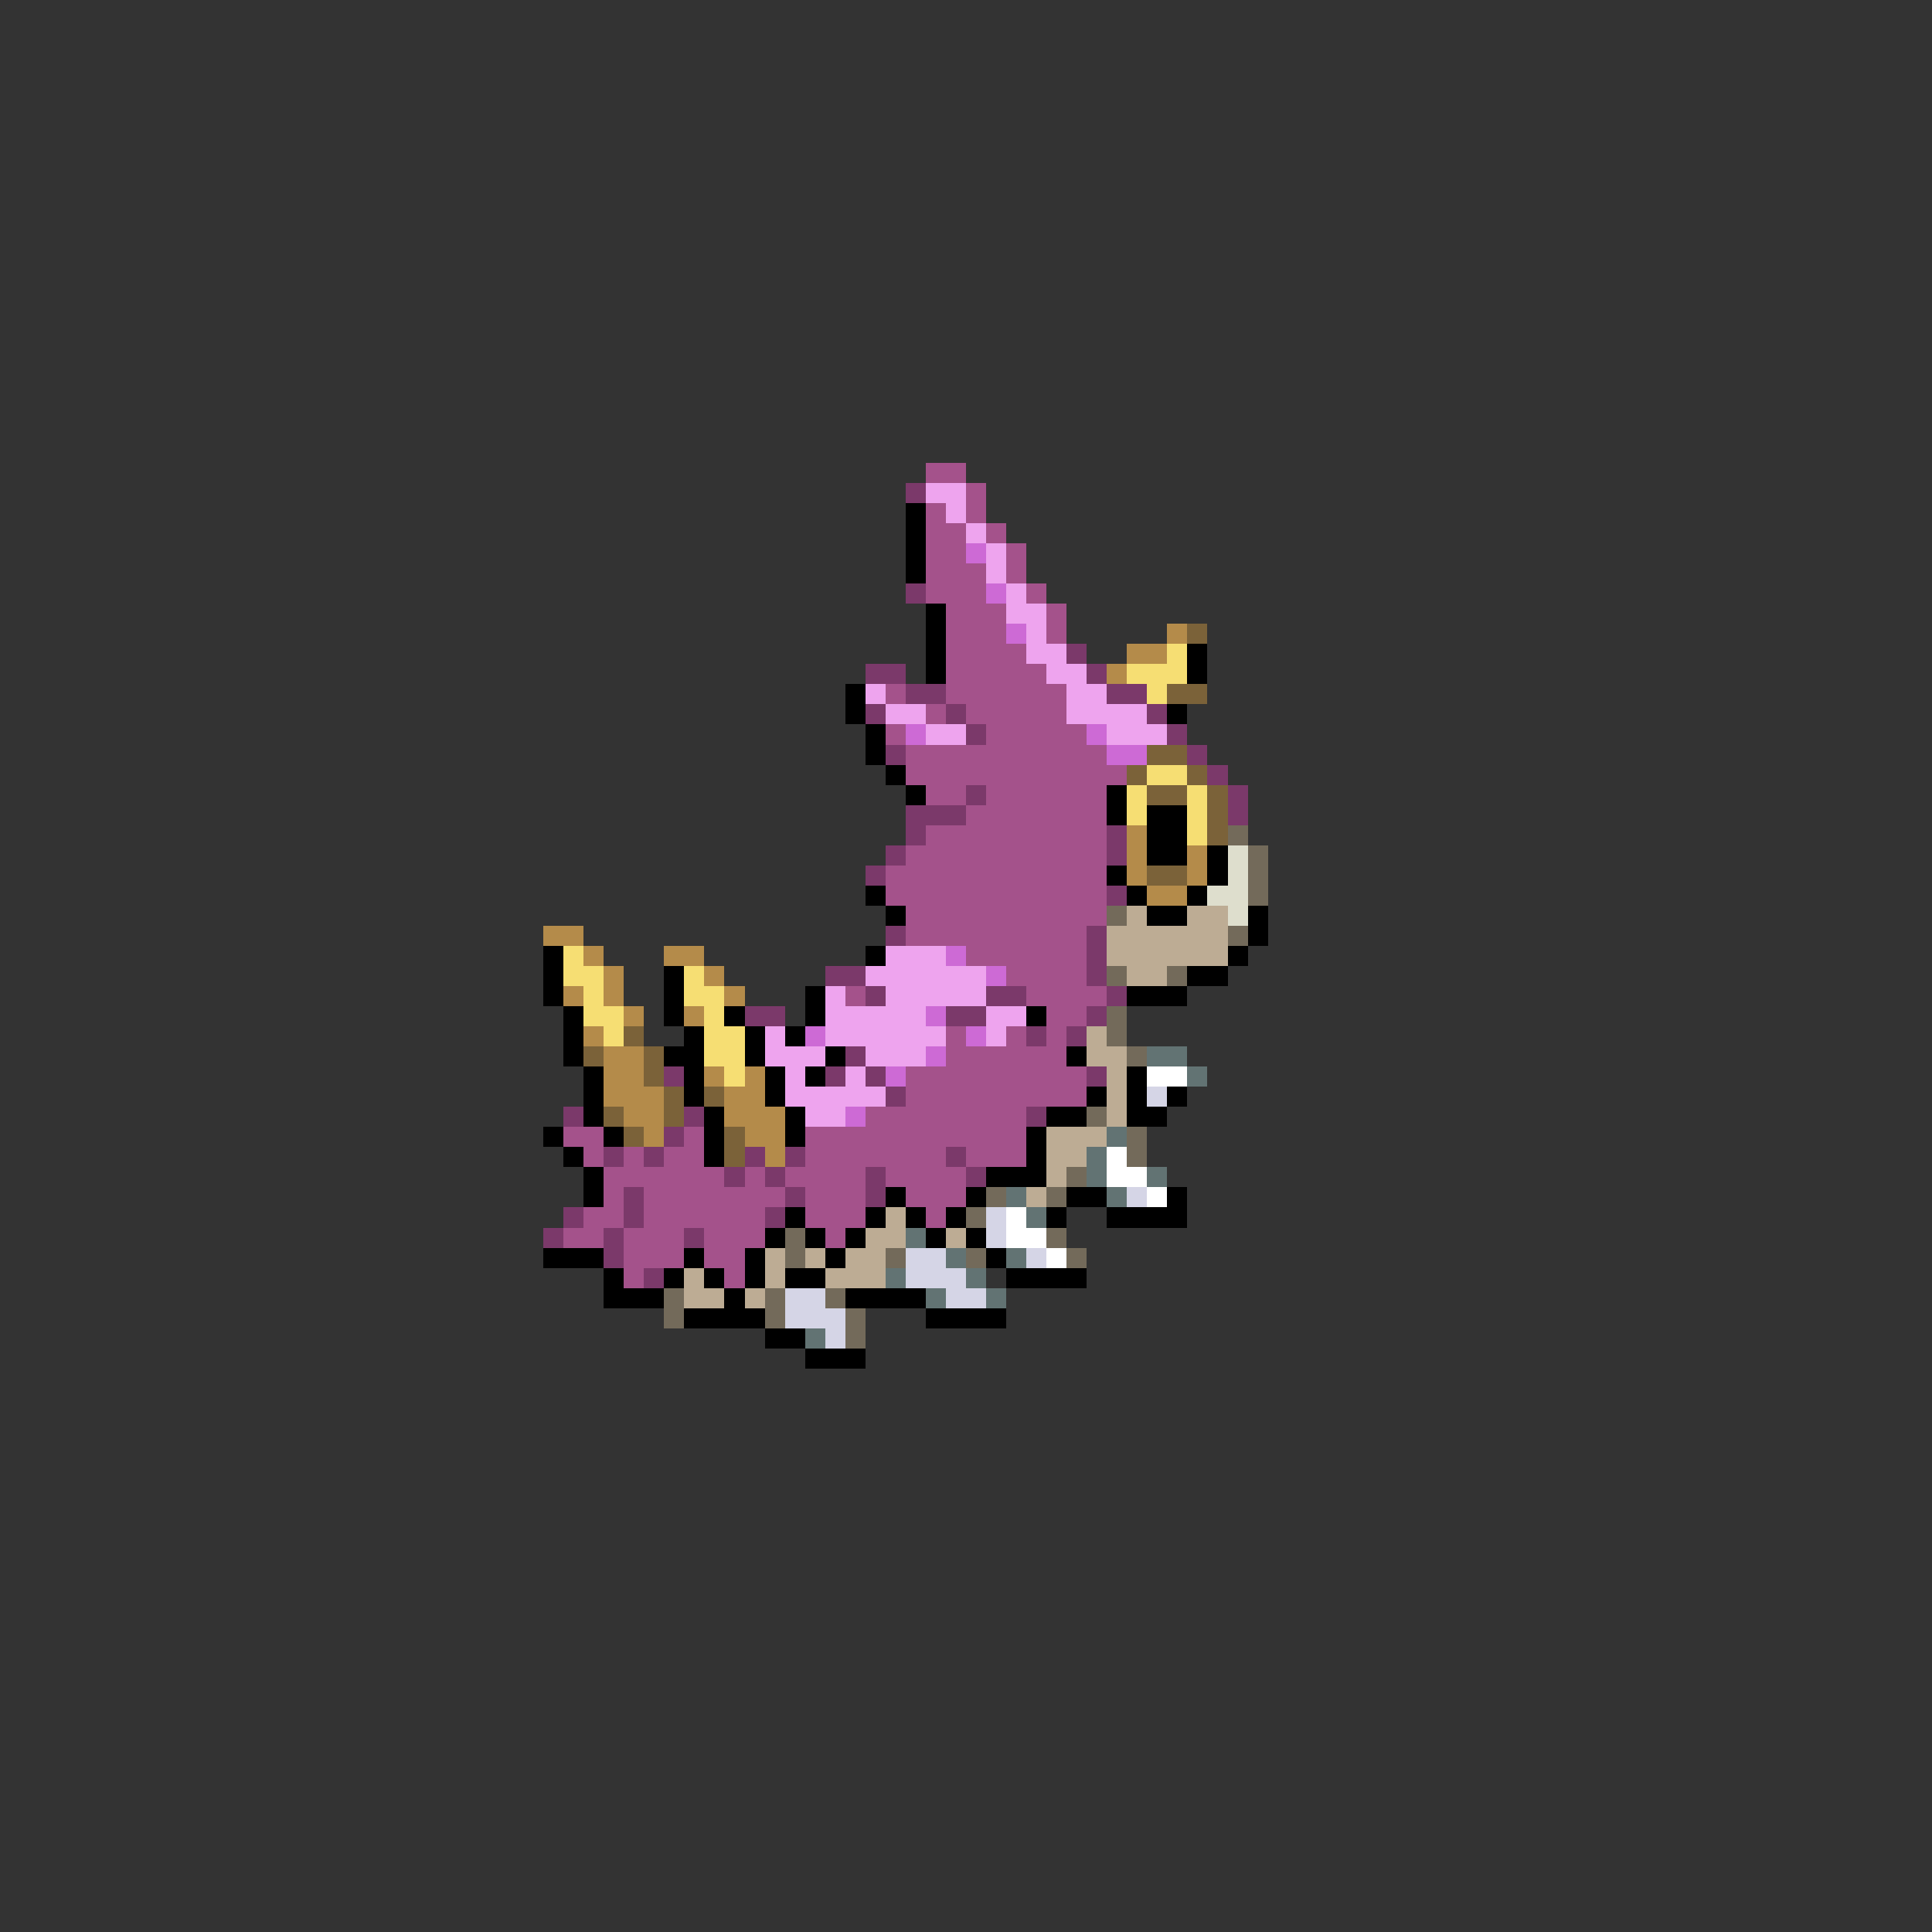 <svg xmlns="http://www.w3.org/2000/svg" viewBox="0 -0.5 96 96" shape-rendering="crispEdges">
<rect x="0" y="-0.5" width="96" height="96" fill="#333333" stroke="none"/>
<path stroke="#a4528b" d="M46 23h2M48 24h1M46 25h1M48 25h1M46 26h2M49 26h1M46 27h2M50 27h1M46 28h3M50 28h1M46 29h3M51 29h1M47 30h3M52 30h1M47 31h3M52 31h1M47 32h4M47 33h5M44 34h1M47 34h6M46 35h1M48 35h5M44 36h1M49 36h5M45 37h10M45 38h11M46 39h2M49 39h6M48 40h7M46 41h9M45 42h10M44 43h11M44 44h11M45 45h10M45 46h9M48 47h6M50 48h4M42 49h1M51 49h4M52 50h2M47 51h1M50 51h1M52 51h1M47 52h6M45 53h9M45 54h9M43 55h8M28 56h2M34 56h1M40 56h11M29 57h1M31 57h1M33 57h2M40 57h7M48 57h3M30 58h6M37 58h1M39 58h4M44 58h4M30 59h1M32 59h7M40 59h3M45 59h3M29 60h2M32 60h6M40 60h3M46 60h1M28 61h2M31 61h3M35 61h3M41 61h1M31 62h3M35 62h2M31 63h1M36 63h1" />
<path stroke="#7b396a" d="M45 24h1M45 29h1M53 32h1M43 33h2M54 33h1M45 34h2M55 34h2M43 35h1M47 35h1M57 35h1M48 36h1M58 36h1M44 37h1M59 37h1M60 38h1M48 39h1M61 39h1M45 40h3M61 40h1M45 41h1M55 41h1M44 42h1M55 42h1M43 43h1M55 44h1M44 46h1M54 46h1M54 47h1M41 48h2M54 48h1M43 49h1M49 49h2M55 49h1M37 50h2M47 50h2M54 50h1M51 51h1M53 51h1M42 52h1M33 53h1M41 53h1M43 53h1M54 53h1M44 54h1M28 55h1M34 55h1M51 55h1M33 56h1M30 57h1M32 57h1M37 57h1M39 57h1M47 57h1M36 58h1M38 58h1M43 58h1M48 58h1M31 59h1M39 59h1M43 59h1M28 60h1M31 60h1M38 60h1M27 61h1M30 61h1M34 61h1M30 62h1M32 63h1" />
<path stroke="#eea4ee" d="M46 24h2M47 25h1M48 26h1M49 27h1M49 28h1M50 29h1M50 30h2M51 31h1M51 32h2M52 33h2M43 34h1M53 34h2M44 35h2M53 35h4M46 36h2M55 36h3M44 47h3M43 48h6M41 49h1M44 49h5M41 50h5M49 50h2M38 51h1M41 51h6M49 51h1M38 52h3M43 52h3M39 53h1M42 53h1M39 54h5M40 55h2" />
<path stroke="#000000" d="M45 25h1M45 26h1M45 27h1M45 28h1M46 30h1M46 31h1M46 32h1M59 32h1M46 33h1M59 33h1M42 34h1M42 35h1M58 35h1M43 36h1M43 37h1M44 38h1M45 39h1M55 39h1M55 40h1M57 40h2M57 41h2M57 42h2M60 42h1M55 43h1M60 43h1M43 44h1M56 44h1M59 44h1M44 45h1M57 45h2M62 45h1M62 46h1M27 47h1M43 47h1M61 47h1M27 48h1M33 48h1M59 48h2M27 49h1M33 49h1M40 49h1M56 49h3M28 50h1M33 50h1M36 50h1M40 50h1M51 50h1M28 51h1M34 51h1M37 51h1M39 51h1M28 52h1M33 52h2M37 52h1M41 52h1M53 52h1M29 53h1M34 53h1M38 53h1M40 53h1M56 53h1M29 54h1M34 54h1M38 54h1M54 54h1M56 54h1M58 54h1M29 55h1M35 55h1M39 55h1M52 55h2M56 55h2M27 56h1M30 56h1M35 56h1M39 56h1M51 56h1M28 57h1M35 57h1M51 57h1M29 58h1M49 58h3M29 59h1M44 59h1M48 59h1M53 59h2M58 59h1M39 60h1M43 60h1M45 60h1M47 60h1M52 60h1M55 60h4M38 61h1M40 61h1M42 61h1M46 61h1M48 61h1M27 62h3M34 62h1M37 62h1M41 62h1M49 62h1M30 63h1M33 63h1M35 63h1M37 63h1M39 63h2M50 63h4M30 64h3M36 64h1M42 64h4M34 65h4M46 65h4M38 66h2M40 67h3" />
<path stroke="#cd6ad5" d="M48 27h1M49 29h1M50 31h1M45 36h1M54 36h1M55 37h2M47 47h1M49 48h1M46 50h1M40 51h1M48 51h1M46 52h1M44 53h1M42 55h1" />
<path stroke="#b48b4a" d="M58 31h1M56 32h2M55 33h1M56 41h1M56 42h1M59 42h1M56 43h1M59 43h1M57 44h2M27 46h2M29 47h1M33 47h2M30 48h1M35 48h1M28 49h1M30 49h1M36 49h1M31 50h1M34 50h1M29 51h1M30 52h2M30 53h2M35 53h1M37 53h1M30 54h3M36 54h2M31 55h2M36 55h3M32 56h1M37 56h2M38 57h1" />
<path stroke="#7b6239" d="M59 31h1M58 34h2M57 37h2M56 38h1M59 38h1M57 39h2M60 39h1M60 40h1M60 41h1M57 43h2M31 51h1M29 52h1M32 52h1M32 53h1M33 54h1M35 54h1M30 55h1M33 55h1M31 56h1M36 56h1M36 57h1" />
<path stroke="#f6de73" d="M58 32h1M56 33h3M57 34h1M57 38h2M56 39h1M59 39h1M56 40h1M59 40h1M59 41h1M28 47h1M28 48h2M34 48h1M29 49h1M34 49h2M29 50h2M35 50h1M30 51h1M35 51h2M35 52h2M36 53h1" />
<path stroke="#736a5a" d="M61 41h1M62 42h1M62 43h1M62 44h1M55 45h1M61 46h1M55 48h1M58 48h1M55 50h1M55 51h1M56 52h1M54 55h1M56 56h1M56 57h1M53 58h1M49 59h1M52 59h1M48 60h1M39 61h1M52 61h1M39 62h1M44 62h1M48 62h1M53 62h1M33 64h1M38 64h1M41 64h1M33 65h1M38 65h1M42 65h1M42 66h1" />
<path stroke="#dedecd" d="M61 42h1M61 43h1M60 44h2M61 45h1" />
<path stroke="#bdac94" d="M56 45h1M59 45h2M55 46h6M55 47h6M56 48h2M54 51h1M54 52h2M55 53h1M55 54h1M55 55h1M52 56h3M52 57h2M52 58h1M51 59h1M44 60h1M43 61h2M47 61h1M38 62h1M40 62h1M42 62h2M34 63h1M38 63h1M41 63h3M34 64h2M37 64h1" />
<path stroke="#627373" d="M57 52h2M59 53h1M55 56h1M54 57h1M54 58h1M57 58h1M50 59h1M55 59h1M51 60h1M45 61h1M47 62h1M50 62h1M44 63h1M48 63h1M46 64h1M49 64h1M40 66h1" />
<path stroke="#ffffff" d="M57 53h2M55 57h1M55 58h2M57 59h1M50 60h1M50 61h2M52 62h1" />
<path stroke="#d5d5e6" d="M57 54h1M56 59h1M49 60h1M49 61h1M45 62h2M51 62h1M45 63h3M39 64h2M47 64h2M39 65h3M41 66h1" />
</svg>